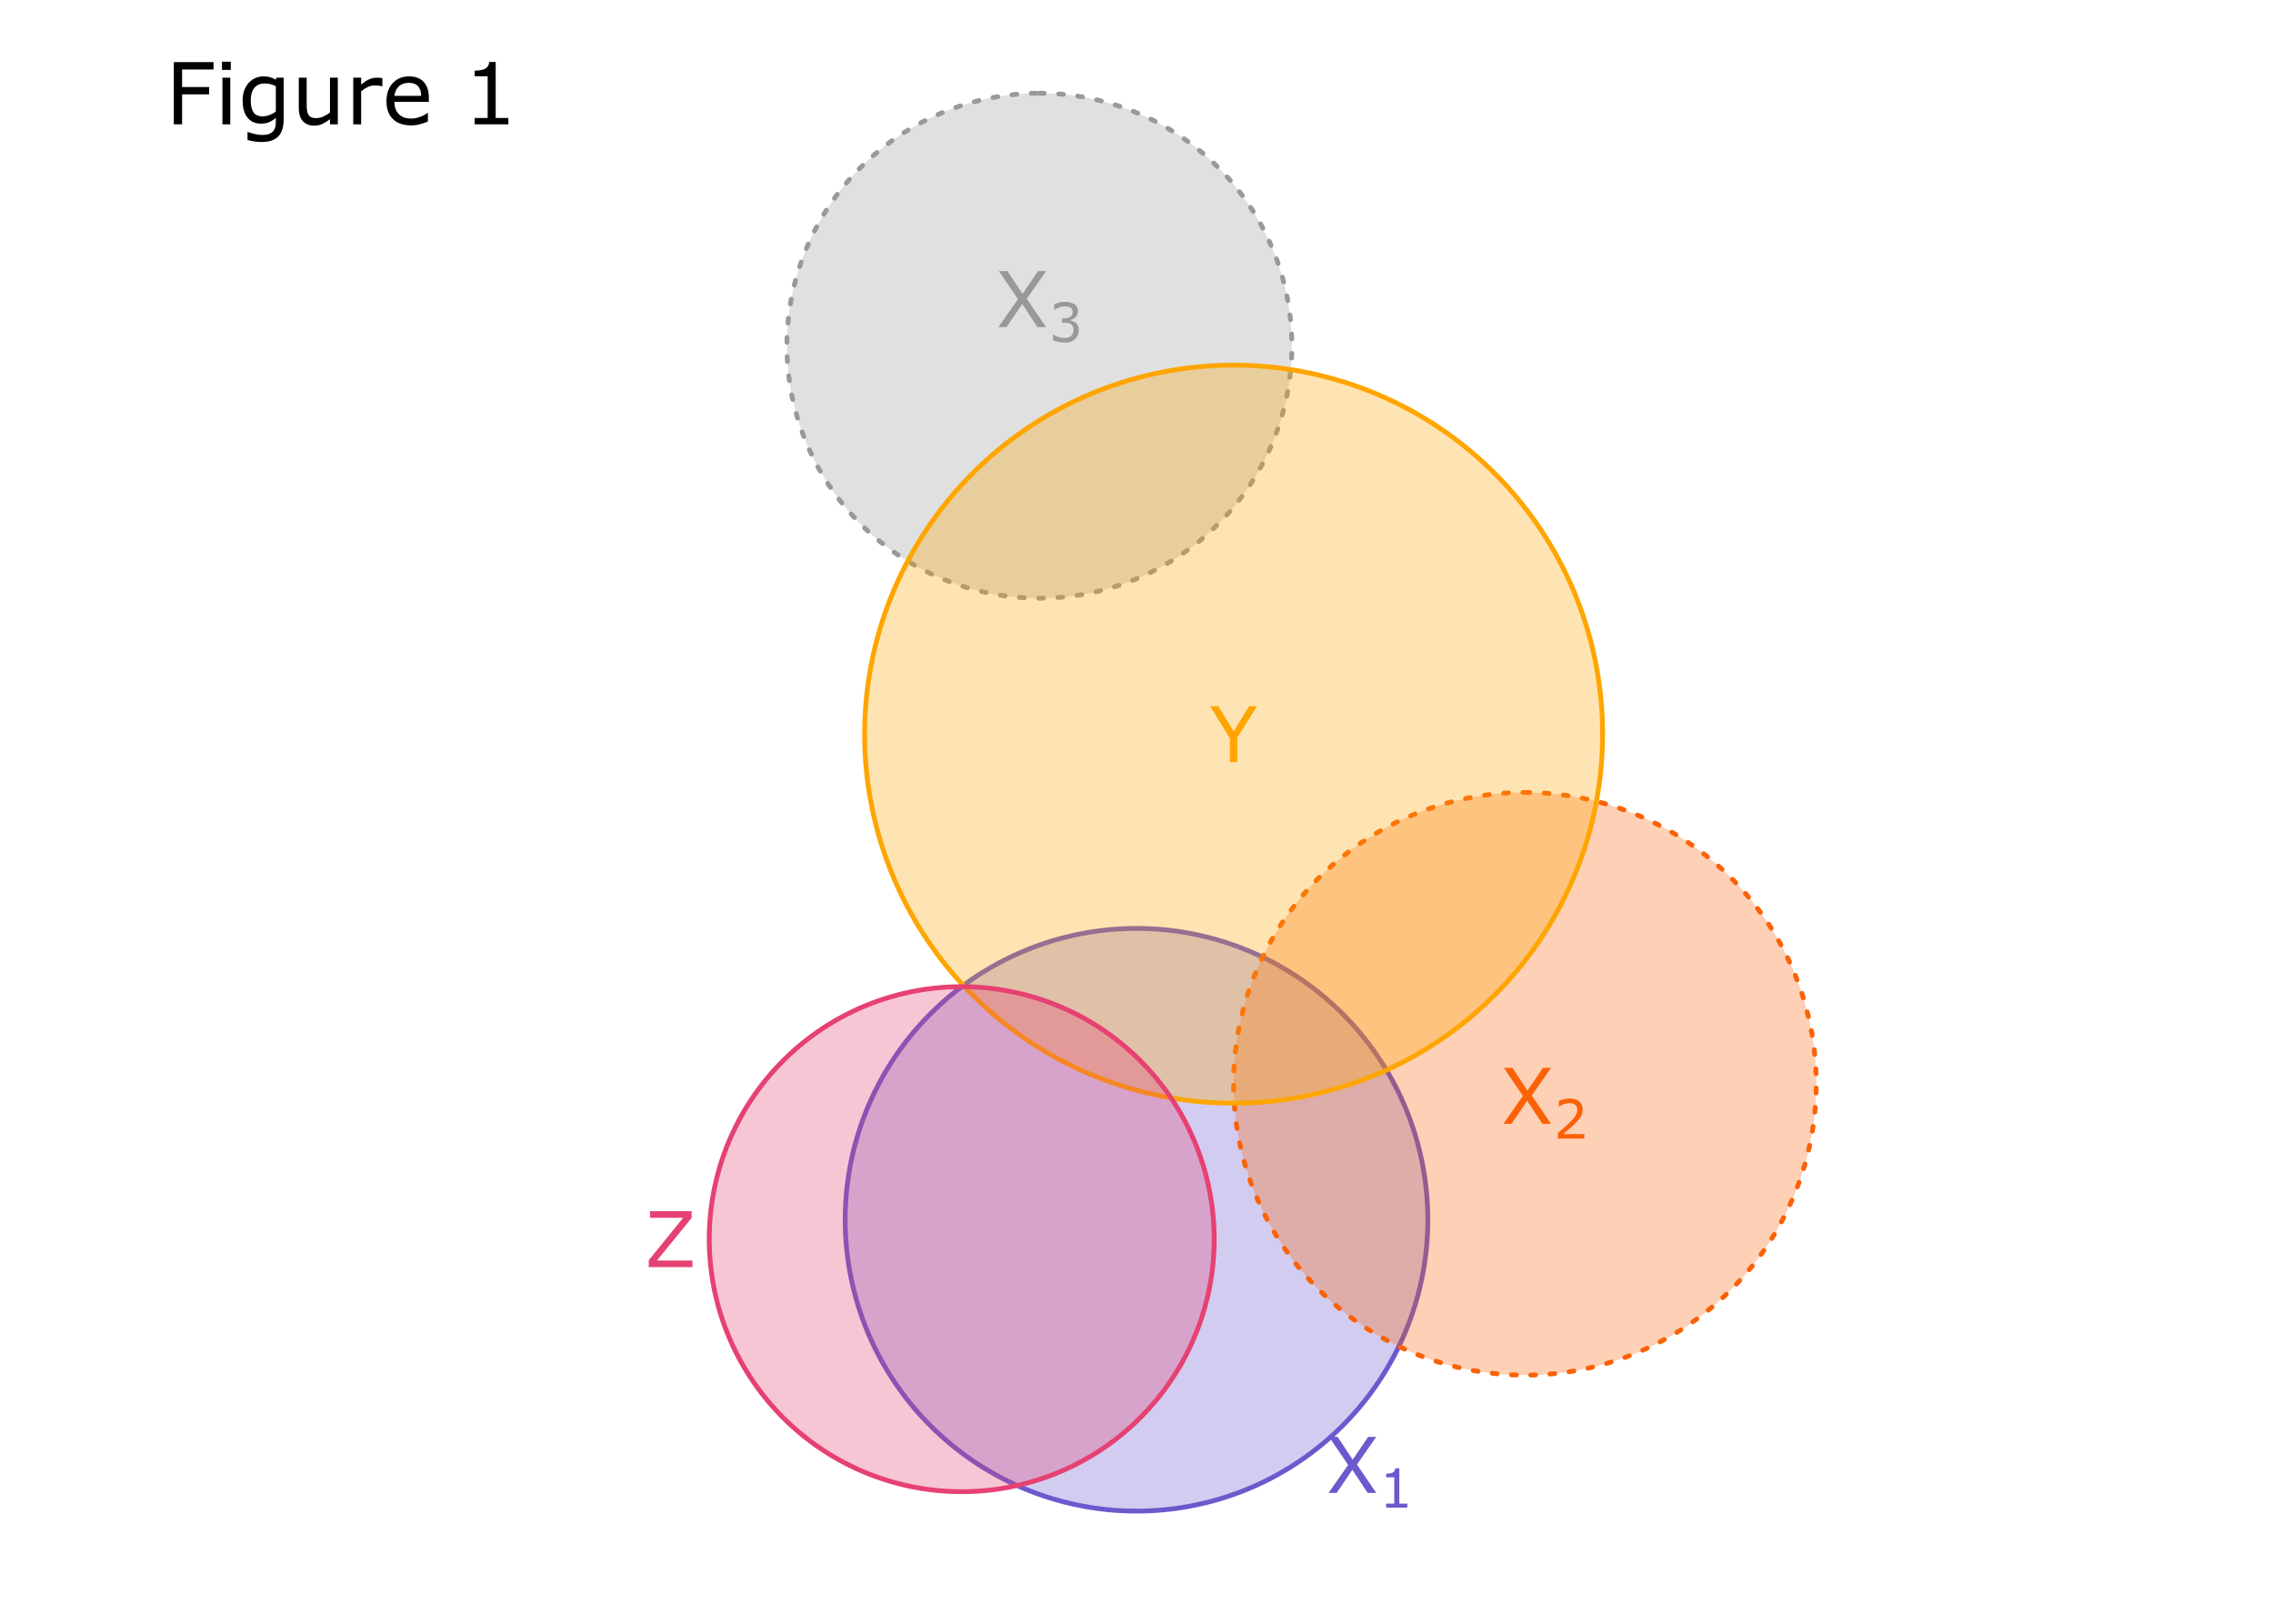 <?xml version="1.0" encoding="UTF-8"?>
<svg xmlns="http://www.w3.org/2000/svg" xmlns:xlink="http://www.w3.org/1999/xlink" width="756pt" height="540pt" viewBox="0 0 756 540" version="1.1">
<defs>
<g>
<symbol overflow="visible" id="glyph0-0">
<path style="stroke:none;" d="M 3.203 0 L 3.203 -19.203 L 22.406 -19.203 L 22.406 0 Z M 4.797 -1.594 L 20.812 -1.594 L 20.812 -17.609 L 4.797 -17.609 Z M 4.797 -1.594 "/>
</symbol>
<symbol overflow="visible" id="glyph0-1">
<path style="stroke:none;" d="M 15.688 -18.625 L 9.125 -8.172 L 9.125 0 L 6.656 0 L 6.656 -7.906 L 0.078 -18.625 L 2.812 -18.625 L 7.906 -10.297 L 13.047 -18.625 Z M 15.688 -18.625 "/>
</symbol>
<symbol overflow="visible" id="glyph0-2">
<path style="stroke:none;" d="M 16.703 -18.625 L 10.281 -9.422 L 16.688 0 L 13.828 0 L 8.75 -7.672 L 3.547 0 L 0.844 0 L 7.344 -9.297 L 1 -18.625 L 3.844 -18.625 L 8.859 -11.047 L 14 -18.625 Z M 16.703 -18.625 "/>
</symbol>
<symbol overflow="visible" id="glyph0-3">
<path style="stroke:none;" d="M 16.109 0 L 1.578 0 L 1.578 -2.297 L 13 -16.422 L 2 -16.422 L 2 -18.625 L 15.828 -18.625 L 15.828 -16.375 L 4.297 -2.203 L 16.109 -2.203 Z M 16.109 0 "/>
</symbol>
<symbol overflow="visible" id="glyph1-0">
<path style="stroke:none;" d="M 2.234 0 L 2.234 -13.438 L 15.688 -13.438 L 15.688 0 Z M 3.359 -1.125 L 14.562 -1.125 L 14.562 -12.328 L 3.359 -12.328 Z M 3.359 -1.125 "/>
</symbol>
<symbol overflow="visible" id="glyph1-1">
<path style="stroke:none;" d="M 9.484 0 L 2.438 0 L 2.438 -1.328 L 5.141 -1.328 L 5.141 -10.062 L 2.438 -10.062 L 2.438 -11.25 C 2.801 -11.25 3.191 -11.281 3.609 -11.344 C 4.035 -11.406 4.352 -11.492 4.562 -11.609 C 4.832 -11.754 5.047 -11.938 5.203 -12.156 C 5.359 -12.383 5.445 -12.691 5.469 -13.078 L 6.828 -13.078 L 6.828 -1.328 L 9.484 -1.328 Z M 9.484 0 "/>
</symbol>
<symbol overflow="visible" id="glyph1-2">
<path style="stroke:none;" d="M 10.234 0 L 1.406 0 L 1.406 -1.828 C 2.02 -2.348 2.633 -2.867 3.25 -3.391 C 3.863 -3.922 4.438 -4.445 4.969 -4.969 C 6.094 -6.051 6.859 -6.91 7.266 -7.547 C 7.68 -8.191 7.891 -8.883 7.891 -9.625 C 7.891 -10.301 7.664 -10.828 7.219 -11.203 C 6.77 -11.586 6.148 -11.781 5.359 -11.781 C 4.828 -11.781 4.25 -11.688 3.625 -11.5 C 3.008 -11.32 2.406 -11.039 1.812 -10.656 L 1.734 -10.656 L 1.734 -12.484 C 2.148 -12.691 2.703 -12.879 3.391 -13.047 C 4.078 -13.211 4.75 -13.297 5.406 -13.297 C 6.738 -13.297 7.781 -12.973 8.531 -12.328 C 9.289 -11.691 9.672 -10.82 9.672 -9.719 C 9.672 -9.219 9.609 -8.754 9.484 -8.328 C 9.359 -7.898 9.176 -7.492 8.938 -7.109 C 8.707 -6.742 8.438 -6.383 8.125 -6.031 C 7.82 -5.688 7.453 -5.301 7.016 -4.875 C 6.391 -4.258 5.742 -3.664 5.078 -3.094 C 4.422 -2.52 3.801 -1.988 3.219 -1.5 L 10.234 -1.5 Z M 10.234 0 "/>
</symbol>
<symbol overflow="visible" id="glyph1-3">
<path style="stroke:none;" d="M 9.078 -6.281 C 9.359 -6.02 9.586 -5.703 9.766 -5.328 C 9.953 -4.953 10.047 -4.461 10.047 -3.859 C 10.047 -3.266 9.938 -2.719 9.719 -2.219 C 9.508 -1.727 9.207 -1.297 8.812 -0.922 C 8.375 -0.516 7.859 -0.211 7.266 -0.016 C 6.672 0.172 6.023 0.266 5.328 0.266 C 4.598 0.266 3.883 0.176 3.188 0 C 2.488 -0.164 1.914 -0.348 1.469 -0.547 L 1.469 -2.375 L 1.594 -2.375 C 2.094 -2.051 2.676 -1.781 3.344 -1.562 C 4.008 -1.352 4.656 -1.25 5.281 -1.25 C 5.656 -1.25 6.047 -1.305 6.453 -1.422 C 6.867 -1.547 7.207 -1.727 7.469 -1.969 C 7.727 -2.227 7.926 -2.508 8.062 -2.812 C 8.195 -3.125 8.266 -3.516 8.266 -3.984 C 8.266 -4.453 8.188 -4.836 8.031 -5.141 C 7.883 -5.453 7.68 -5.695 7.422 -5.875 C 7.16 -6.051 6.844 -6.172 6.469 -6.234 C 6.094 -6.305 5.691 -6.344 5.266 -6.344 L 4.469 -6.344 L 4.469 -7.797 L 5.078 -7.797 C 5.973 -7.797 6.68 -7.977 7.203 -8.344 C 7.734 -8.719 8 -9.258 8 -9.969 C 8 -10.289 7.93 -10.566 7.797 -10.797 C 7.66 -11.035 7.473 -11.234 7.234 -11.391 C 6.984 -11.535 6.711 -11.633 6.422 -11.688 C 6.141 -11.75 5.816 -11.781 5.453 -11.781 C 4.898 -11.781 4.312 -11.68 3.688 -11.484 C 3.062 -11.285 2.473 -11.008 1.922 -10.656 L 1.844 -10.656 L 1.844 -12.484 C 2.25 -12.68 2.797 -12.863 3.484 -13.031 C 4.18 -13.207 4.852 -13.297 5.5 -13.297 C 6.133 -13.297 6.691 -13.238 7.172 -13.125 C 7.66 -13.008 8.102 -12.82 8.5 -12.562 C 8.914 -12.281 9.234 -11.941 9.453 -11.547 C 9.672 -11.148 9.781 -10.688 9.781 -10.156 C 9.781 -9.438 9.523 -8.805 9.016 -8.266 C 8.504 -7.723 7.898 -7.383 7.203 -7.25 L 7.203 -7.125 C 7.484 -7.07 7.801 -6.973 8.156 -6.828 C 8.52 -6.68 8.828 -6.5 9.078 -6.281 Z M 9.078 -6.281 "/>
</symbol>
<symbol overflow="visible" id="glyph2-0">
<path style="stroke:none;" d="M 3.562 0 L 3.562 -21.344 L 24.891 -21.344 L 24.891 0 Z M 5.328 -1.781 L 23.125 -1.781 L 23.125 -19.562 L 5.328 -19.562 Z M 5.328 -1.781 "/>
</symbol>
<symbol overflow="visible" id="glyph2-1">
<path style="stroke:none;" d="M 15.984 -18.234 L 5.531 -18.234 L 5.531 -12.406 L 14.516 -12.406 L 14.516 -9.969 L 5.531 -9.969 L 5.531 0 L 2.781 0 L 2.781 -20.688 L 15.984 -20.688 Z M 15.984 -18.234 "/>
</symbol>
<symbol overflow="visible" id="glyph2-2">
<path style="stroke:none;" d="M 5.375 -18.109 L 2.438 -18.109 L 2.438 -20.828 L 5.375 -20.828 Z M 5.203 0 L 2.594 0 L 2.594 -15.516 L 5.203 -15.516 Z M 5.203 0 "/>
</symbol>
<symbol overflow="visible" id="glyph2-3">
<path style="stroke:none;" d="M 15.156 -1.766 C 15.156 0.867 14.555 2.801 13.359 4.031 C 12.172 5.258 10.332 5.875 7.844 5.875 C 7.02 5.875 6.219 5.816 5.438 5.703 C 4.656 5.586 3.883 5.422 3.125 5.203 L 3.125 2.547 L 3.266 2.547 C 3.691 2.711 4.367 2.914 5.297 3.156 C 6.223 3.406 7.148 3.531 8.078 3.531 C 8.961 3.531 9.695 3.422 10.281 3.203 C 10.863 2.992 11.316 2.695 11.641 2.312 C 11.961 1.957 12.191 1.523 12.328 1.016 C 12.473 0.504 12.547 -0.062 12.547 -0.688 L 12.547 -2.109 C 11.754 -1.484 11 -1.016 10.281 -0.703 C 9.57 -0.391 8.66 -0.234 7.547 -0.234 C 5.691 -0.234 4.219 -0.898 3.125 -2.234 C 2.039 -3.578 1.5 -5.469 1.5 -7.906 C 1.5 -9.238 1.688 -10.391 2.062 -11.359 C 2.438 -12.328 2.945 -13.16 3.594 -13.859 C 4.195 -14.523 4.926 -15.039 5.781 -15.406 C 6.645 -15.77 7.504 -15.953 8.359 -15.953 C 9.266 -15.953 10.02 -15.859 10.625 -15.672 C 11.227 -15.492 11.867 -15.223 12.547 -14.859 L 12.719 -15.516 L 15.156 -15.516 Z M 12.547 -4.266 L 12.547 -12.719 C 11.848 -13.039 11.203 -13.266 10.609 -13.391 C 10.016 -13.523 9.422 -13.594 8.828 -13.594 C 7.391 -13.594 6.258 -13.113 5.438 -12.156 C 4.613 -11.195 4.203 -9.797 4.203 -7.953 C 4.203 -6.211 4.504 -4.895 5.109 -4 C 5.723 -3.102 6.738 -2.656 8.156 -2.656 C 8.914 -2.656 9.676 -2.801 10.438 -3.094 C 11.207 -3.383 11.91 -3.773 12.547 -4.266 Z M 12.547 -4.266 "/>
</symbol>
<symbol overflow="visible" id="glyph2-4">
<path style="stroke:none;" d="M 15.438 0 L 12.828 0 L 12.828 -1.719 C 11.941 -1.031 11.098 -0.5 10.297 -0.125 C 9.492 0.25 8.602 0.438 7.625 0.438 C 6 0.438 4.727 -0.062 3.812 -1.062 C 2.906 -2.062 2.453 -3.523 2.453 -5.453 L 2.453 -15.516 L 5.078 -15.516 L 5.078 -6.688 C 5.078 -5.895 5.113 -5.219 5.188 -4.656 C 5.258 -4.102 5.414 -3.625 5.656 -3.219 C 5.906 -2.812 6.227 -2.516 6.625 -2.328 C 7.02 -2.148 7.598 -2.062 8.359 -2.062 C 9.035 -2.062 9.773 -2.234 10.578 -2.578 C 11.379 -2.93 12.129 -3.383 12.828 -3.938 L 12.828 -15.516 L 15.438 -15.516 Z M 15.438 0 "/>
</symbol>
<symbol overflow="visible" id="glyph2-5">
<path style="stroke:none;" d="M 12.25 -12.672 L 12.109 -12.672 C 11.723 -12.766 11.348 -12.832 10.984 -12.875 C 10.617 -12.914 10.188 -12.938 9.688 -12.938 C 8.875 -12.938 8.094 -12.754 7.344 -12.391 C 6.594 -12.035 5.875 -11.578 5.188 -11.016 L 5.188 0 L 2.562 0 L 2.562 -15.516 L 5.188 -15.516 L 5.188 -13.219 C 6.219 -14.062 7.129 -14.656 7.922 -15 C 8.711 -15.344 9.52 -15.516 10.344 -15.516 C 10.801 -15.516 11.129 -15.504 11.328 -15.484 C 11.535 -15.461 11.844 -15.422 12.25 -15.359 Z M 12.25 -12.672 "/>
</symbol>
<symbol overflow="visible" id="glyph2-6">
<path style="stroke:none;" d="M 15.562 -7.484 L 4.125 -7.484 C 4.125 -6.535 4.266 -5.707 4.547 -5 C 4.836 -4.289 5.234 -3.707 5.734 -3.25 C 6.211 -2.801 6.785 -2.469 7.453 -2.25 C 8.117 -2.031 8.848 -1.922 9.641 -1.922 C 10.691 -1.922 11.754 -2.129 12.828 -2.547 C 13.898 -2.973 14.66 -3.391 15.109 -3.797 L 15.25 -3.797 L 15.25 -0.938 C 14.375 -0.57 13.477 -0.266 12.562 -0.016 C 11.645 0.234 10.68 0.359 9.672 0.359 C 7.098 0.359 5.086 -0.336 3.641 -1.734 C 2.191 -3.129 1.469 -5.109 1.469 -7.672 C 1.469 -10.203 2.16 -12.211 3.547 -13.703 C 4.93 -15.203 6.754 -15.953 9.016 -15.953 C 11.109 -15.953 12.723 -15.336 13.859 -14.109 C 14.992 -12.891 15.562 -11.156 15.562 -8.906 Z M 13.016 -9.484 C 13.004 -10.859 12.66 -11.922 11.984 -12.672 C 11.305 -13.422 10.27 -13.797 8.875 -13.797 C 7.477 -13.797 6.363 -13.383 5.531 -12.562 C 4.707 -11.738 4.238 -10.711 4.125 -9.484 Z M 13.016 -9.484 "/>
</symbol>
<symbol overflow="visible" id="glyph2-7">
<path style="stroke:none;" d=""/>
</symbol>
<symbol overflow="visible" id="glyph2-8">
<path style="stroke:none;" d="M 15.062 0 L 3.859 0 L 3.859 -2.109 L 8.172 -2.109 L 8.172 -15.984 L 3.859 -15.984 L 3.859 -17.859 C 4.441 -17.859 5.066 -17.906 5.734 -18 C 6.398 -18.102 6.906 -18.25 7.25 -18.438 C 7.676 -18.664 8.008 -18.957 8.25 -19.312 C 8.5 -19.676 8.645 -20.156 8.688 -20.75 L 10.844 -20.75 L 10.844 -2.109 L 15.062 -2.109 Z M 15.062 0 "/>
</symbol>
</g>
</defs>
<g id="surface64">
<rect x="0" y="0" width="756" height="540" style="fill:rgb(100%,100%,100%);fill-opacity:1;stroke:none;"/>
<path style="fill-rule:nonzero;fill:rgb(41.569%,35.294%,80.392%);fill-opacity:0.298;stroke-width:1.6;stroke-linecap:round;stroke-linejoin:round;stroke:rgb(41.569%,35.294%,80.392%);stroke-opacity:1;stroke-miterlimit:10;" d="M 378 308.758 L 379.691 308.77 L 381.383 308.816 L 383.07 308.891 L 384.758 308.992 L 386.445 309.125 L 388.129 309.285 L 389.809 309.477 L 391.484 309.699 L 393.156 309.949 L 394.824 310.227 L 396.488 310.535 L 398.145 310.875 L 399.797 311.238 L 401.441 311.633 L 403.078 312.059 L 404.707 312.508 L 406.328 312.988 L 407.941 313.5 L 409.543 314.035 L 411.137 314.598 L 412.723 315.191 L 414.297 315.812 L 415.859 316.457 L 417.41 317.133 L 418.949 317.832 L 420.473 318.562 L 421.988 319.316 L 423.488 320.098 L 424.973 320.902 L 426.445 321.738 L 427.902 322.594 L 429.344 323.48 L 430.77 324.387 L 432.18 325.32 L 433.574 326.277 L 434.949 327.262 L 436.309 328.266 L 437.652 329.297 L 438.977 330.348 L 440.281 331.426 L 441.566 332.523 L 442.832 333.645 L 444.078 334.785 L 445.305 335.949 L 446.512 337.133 L 447.695 338.34 L 448.859 339.566 L 450.004 340.812 L 451.125 342.082 L 452.223 343.367 L 453.297 344.672 L 454.352 345.996 L 455.379 347.336 L 456.387 348.695 L 457.367 350.07 L 458.324 351.465 L 459.258 352.875 L 460.168 354.301 L 461.051 355.742 L 461.91 357.199 L 462.742 358.672 L 463.547 360.16 L 464.328 361.66 L 465.086 363.172 L 465.812 364.699 L 466.512 366.238 L 467.188 367.789 L 467.836 369.352 L 468.453 370.922 L 469.047 372.508 L 469.609 374.102 L 470.148 375.707 L 470.656 377.316 L 471.137 378.938 L 471.59 380.57 L 472.012 382.207 L 472.406 383.852 L 472.773 385.5 L 473.109 387.16 L 473.418 388.82 L 473.695 390.488 L 473.945 392.16 L 474.168 393.84 L 474.359 395.52 L 474.52 397.203 L 474.652 398.887 L 474.758 400.574 L 474.832 402.266 L 474.875 403.953 L 474.891 405.645 L 474.875 407.336 L 474.832 409.027 L 474.758 410.715 L 474.652 412.406 L 474.52 414.09 L 474.359 415.773 L 474.168 417.453 L 473.945 419.129 L 473.695 420.805 L 473.418 422.469 L 473.109 424.133 L 472.773 425.789 L 472.406 427.441 L 472.012 429.086 L 471.59 430.723 L 471.137 432.352 L 470.656 433.973 L 470.148 435.586 L 469.609 437.191 L 469.047 438.785 L 468.453 440.367 L 467.836 441.941 L 467.188 443.504 L 466.512 445.055 L 465.812 446.594 L 465.086 448.121 L 464.328 449.633 L 463.547 451.133 L 462.742 452.617 L 461.91 454.09 L 461.051 455.547 L 460.168 456.988 L 459.258 458.414 L 458.324 459.824 L 457.367 461.219 L 456.387 462.598 L 455.379 463.957 L 454.352 465.297 L 453.297 466.621 L 452.223 467.926 L 451.125 469.211 L 450.004 470.477 L 448.859 471.727 L 447.695 472.953 L 446.512 474.156 L 445.305 475.344 L 444.078 476.508 L 442.832 477.648 L 441.566 478.77 L 440.281 479.867 L 438.977 480.945 L 437.652 481.996 L 436.309 483.027 L 434.949 484.031 L 433.574 485.012 L 432.18 485.973 L 430.77 486.906 L 429.344 487.812 L 427.902 488.695 L 426.445 489.555 L 424.973 490.387 L 423.488 491.195 L 421.988 491.977 L 420.473 492.73 L 418.949 493.457 L 417.41 494.16 L 415.859 494.832 L 414.297 495.48 L 412.723 496.102 L 411.137 496.691 L 409.543 497.258 L 407.941 497.793 L 406.328 498.301 L 404.707 498.781 L 403.078 499.234 L 401.441 499.656 L 399.797 500.051 L 398.145 500.418 L 396.488 500.754 L 394.824 501.062 L 393.156 501.344 L 391.484 501.594 L 389.809 501.812 L 388.129 502.004 L 386.445 502.168 L 384.758 502.301 L 383.07 502.402 L 381.383 502.477 L 379.691 502.52 L 378 502.535 L 376.309 502.52 L 374.617 502.477 L 372.93 502.402 L 371.242 502.301 L 369.555 502.168 L 367.871 502.004 L 366.191 501.812 L 364.516 501.594 L 362.844 501.344 L 361.176 501.062 L 359.512 500.754 L 357.855 500.418 L 356.203 500.051 L 354.559 499.656 L 352.922 499.234 L 351.293 498.781 L 349.672 498.301 L 348.059 497.793 L 346.457 497.258 L 344.863 496.691 L 343.277 496.102 L 341.703 495.48 L 340.141 494.832 L 338.59 494.16 L 337.051 493.457 L 335.527 492.73 L 334.012 491.977 L 332.512 491.195 L 331.027 490.387 L 329.555 489.555 L 328.098 488.695 L 326.656 487.812 L 325.23 486.906 L 323.82 485.973 L 322.426 485.012 L 321.051 484.031 L 319.691 483.027 L 318.348 481.996 L 317.023 480.945 L 315.719 479.867 L 314.434 478.77 L 313.168 477.648 L 311.922 476.508 L 310.695 475.344 L 309.488 474.156 L 308.305 472.953 L 307.141 471.727 L 305.996 470.477 L 304.875 469.211 L 303.777 467.926 L 302.703 466.621 L 301.648 465.297 L 300.621 463.957 L 299.613 462.598 L 298.633 461.219 L 297.676 459.824 L 296.742 458.414 L 295.832 456.988 L 294.949 455.547 L 294.09 454.09 L 293.258 452.617 L 292.453 451.133 L 291.672 449.633 L 290.914 448.121 L 290.188 446.594 L 289.488 445.055 L 288.812 443.504 L 288.164 441.941 L 287.547 440.367 L 286.953 438.785 L 286.391 437.191 L 285.852 435.586 L 285.344 433.973 L 284.863 432.352 L 284.41 430.723 L 283.988 429.086 L 283.594 427.441 L 283.227 425.789 L 282.891 424.133 L 282.582 422.469 L 282.305 420.805 L 282.055 419.129 L 281.832 417.453 L 281.641 415.773 L 281.48 414.09 L 281.348 412.406 L 281.242 410.715 L 281.168 409.027 L 281.125 407.336 L 281.109 405.645 L 281.125 403.953 L 281.168 402.266 L 281.242 400.574 L 281.348 398.887 L 281.48 397.203 L 281.641 395.52 L 281.832 393.84 L 282.055 392.16 L 282.305 390.488 L 282.582 388.82 L 282.891 387.16 L 283.227 385.5 L 283.594 383.852 L 283.988 382.207 L 284.41 380.57 L 284.863 378.938 L 285.344 377.316 L 285.852 375.707 L 286.391 374.102 L 286.953 372.508 L 287.547 370.922 L 288.164 369.352 L 288.812 367.789 L 289.488 366.238 L 290.188 364.699 L 290.914 363.172 L 291.672 361.66 L 292.453 360.16 L 293.258 358.672 L 294.09 357.199 L 294.949 355.742 L 295.832 354.301 L 296.742 352.875 L 297.676 351.465 L 298.633 350.07 L 299.613 348.695 L 300.621 347.336 L 301.648 345.996 L 302.703 344.672 L 303.777 343.367 L 304.875 342.082 L 305.996 340.812 L 307.141 339.566 L 308.305 338.34 L 309.488 337.133 L 310.695 335.949 L 311.922 334.785 L 313.168 333.645 L 314.434 332.523 L 315.719 331.426 L 317.023 330.348 L 318.348 329.297 L 319.691 328.266 L 321.051 327.262 L 322.426 326.277 L 323.82 325.32 L 325.23 324.387 L 326.656 323.48 L 328.098 322.594 L 329.555 321.738 L 331.027 320.902 L 332.512 320.098 L 334.012 319.316 L 335.527 318.562 L 337.051 317.832 L 338.59 317.133 L 340.141 316.457 L 341.703 315.812 L 343.277 315.191 L 344.863 314.598 L 346.457 314.035 L 348.059 313.5 L 349.672 312.988 L 351.293 312.508 L 352.922 312.059 L 354.559 311.633 L 356.203 311.238 L 357.855 310.875 L 359.512 310.535 L 361.176 310.227 L 362.844 309.949 L 364.516 309.699 L 366.191 309.477 L 367.871 309.285 L 369.555 309.125 L 371.242 308.992 L 372.93 308.891 L 374.617 308.816 L 376.309 308.77 Z M 378 308.758 "/>
<path style="fill-rule:nonzero;fill:rgb(98.431%,38.039%,2.745%);fill-opacity:0.298;stroke-width:1.6;stroke-linecap:round;stroke-linejoin:round;stroke:rgb(98.431%,38.039%,2.745%);stroke-opacity:1;stroke-dasharray:1.6,4.801;stroke-miterlimit:10;" d="M 507.188 263.539 L 508.879 263.555 L 510.566 263.602 L 512.258 263.672 L 513.945 263.777 L 515.633 263.91 L 517.312 264.07 L 518.996 264.262 L 520.672 264.484 L 522.344 264.734 L 524.012 265.012 L 525.676 265.32 L 527.332 265.656 L 528.98 266.023 L 530.625 266.418 L 532.262 266.844 L 533.895 267.293 L 535.516 267.773 L 537.129 268.281 L 538.73 268.82 L 540.324 269.383 L 541.91 269.977 L 543.48 270.598 L 545.043 271.242 L 546.594 271.918 L 548.133 272.617 L 549.66 273.348 L 551.172 274.102 L 552.672 274.883 L 554.16 275.688 L 555.633 276.52 L 557.09 277.379 L 558.531 278.262 L 559.957 279.172 L 561.367 280.105 L 562.762 281.062 L 564.137 282.047 L 565.496 283.051 L 566.84 284.082 L 568.16 285.133 L 569.465 286.207 L 570.754 287.309 L 572.02 288.426 L 573.266 289.57 L 574.492 290.734 L 575.699 291.918 L 576.883 293.125 L 578.047 294.352 L 579.191 295.598 L 580.309 296.863 L 581.41 298.152 L 582.484 299.457 L 583.535 300.777 L 584.566 302.121 L 585.57 303.48 L 586.555 304.855 L 587.512 306.25 L 588.445 307.66 L 589.355 309.086 L 590.238 310.527 L 591.098 311.984 L 591.93 313.457 L 592.734 314.945 L 593.516 316.445 L 594.27 317.957 L 595 319.484 L 595.699 321.023 L 596.375 322.574 L 597.02 324.137 L 597.641 325.707 L 598.234 327.293 L 598.797 328.887 L 599.336 330.488 L 599.844 332.102 L 600.324 333.723 L 600.773 335.355 L 601.199 336.992 L 601.594 338.637 L 601.961 340.285 L 602.297 341.941 L 602.605 343.605 L 602.883 345.273 L 603.133 346.945 L 603.355 348.621 L 603.547 350.305 L 603.707 351.984 L 603.84 353.672 L 603.945 355.359 L 604.016 357.051 L 604.062 358.738 L 604.078 360.43 L 604.062 362.121 L 604.016 363.812 L 603.945 365.5 L 603.84 367.188 L 603.707 368.875 L 603.547 370.559 L 603.355 372.238 L 603.133 373.914 L 602.883 375.586 L 602.605 377.254 L 602.297 378.918 L 601.961 380.574 L 601.594 382.227 L 601.199 383.871 L 600.773 385.508 L 600.324 387.137 L 599.844 388.758 L 599.336 390.371 L 598.797 391.977 L 598.234 393.57 L 597.641 395.152 L 597.02 396.727 L 596.375 398.289 L 595.699 399.84 L 595 401.379 L 594.27 402.906 L 593.516 404.418 L 592.734 405.918 L 591.93 407.402 L 591.098 408.875 L 590.238 410.332 L 589.355 411.773 L 588.445 413.199 L 587.512 414.609 L 586.555 416.004 L 585.57 417.383 L 584.566 418.742 L 583.535 420.082 L 582.484 421.406 L 581.41 422.711 L 580.309 423.996 L 579.191 425.262 L 578.047 426.508 L 576.883 427.734 L 575.699 428.941 L 574.492 430.129 L 573.266 431.293 L 572.02 432.434 L 570.754 433.555 L 569.465 434.652 L 568.16 435.727 L 566.84 436.781 L 565.496 437.809 L 564.137 438.816 L 562.762 439.797 L 561.367 440.758 L 559.957 441.688 L 558.531 442.598 L 557.09 443.48 L 555.633 444.34 L 554.16 445.172 L 552.672 445.98 L 551.172 446.762 L 549.66 447.516 L 548.133 448.242 L 546.594 448.945 L 545.043 449.617 L 543.48 450.266 L 541.91 450.887 L 540.324 451.477 L 538.73 452.043 L 537.129 452.578 L 535.516 453.086 L 533.895 453.566 L 532.262 454.02 L 530.625 454.441 L 528.98 454.836 L 527.332 455.203 L 525.676 455.539 L 524.012 455.848 L 522.344 456.129 L 520.672 456.379 L 518.996 456.598 L 517.312 456.789 L 515.633 456.953 L 513.945 457.086 L 512.258 457.188 L 510.566 457.262 L 508.879 457.305 L 507.188 457.32 L 505.496 457.305 L 503.805 457.262 L 502.117 457.188 L 500.43 457.086 L 498.742 456.953 L 497.059 456.789 L 495.379 456.598 L 493.703 456.379 L 492.031 456.129 L 490.363 455.848 L 488.699 455.539 L 487.043 455.203 L 485.391 454.836 L 483.746 454.441 L 482.109 454.02 L 480.48 453.566 L 478.859 453.086 L 477.246 452.578 L 475.641 452.043 L 474.047 451.477 L 472.465 450.887 L 470.891 450.266 L 469.328 449.617 L 467.777 448.945 L 466.238 448.242 L 464.711 447.516 L 463.199 446.762 L 461.699 445.98 L 460.215 445.172 L 458.742 444.34 L 457.285 443.48 L 455.844 442.598 L 454.418 441.688 L 453.008 440.758 L 451.613 439.797 L 450.234 438.816 L 448.875 437.809 L 447.535 436.781 L 446.211 435.727 L 444.906 434.652 L 443.621 433.555 L 442.355 432.434 L 441.109 431.293 L 439.883 430.129 L 438.676 428.941 L 437.488 427.734 L 436.324 426.508 L 435.184 425.262 L 434.062 423.996 L 432.965 422.711 L 431.891 421.406 L 430.836 420.082 L 429.809 418.742 L 428.801 417.383 L 427.82 416.004 L 426.859 414.609 L 425.93 413.199 L 425.02 411.773 L 424.137 410.332 L 423.277 408.875 L 422.445 407.402 L 421.637 405.918 L 420.855 404.418 L 420.102 402.906 L 419.375 401.379 L 418.672 399.84 L 418 398.289 L 417.352 396.727 L 416.73 395.152 L 416.141 393.57 L 415.574 391.977 L 415.039 390.371 L 414.531 388.758 L 414.051 387.137 L 413.598 385.508 L 413.176 383.871 L 412.781 382.227 L 412.414 380.574 L 412.078 378.918 L 411.77 377.254 L 411.488 375.586 L 411.238 373.914 L 411.02 372.238 L 410.828 370.559 L 410.664 368.875 L 410.531 367.188 L 410.43 365.5 L 410.355 363.812 L 410.312 362.121 L 410.297 360.43 L 410.312 358.738 L 410.355 357.051 L 410.43 355.359 L 410.531 353.672 L 410.664 351.984 L 410.828 350.305 L 411.02 348.621 L 411.238 346.945 L 411.488 345.273 L 411.77 343.605 L 412.078 341.941 L 412.414 340.285 L 412.781 338.637 L 413.176 336.992 L 413.598 335.355 L 414.051 333.723 L 414.531 332.102 L 415.039 330.488 L 415.574 328.887 L 416.141 327.293 L 416.73 325.707 L 417.352 324.137 L 418 322.574 L 418.672 321.023 L 419.375 319.484 L 420.102 317.957 L 420.855 316.445 L 421.637 314.945 L 422.445 313.457 L 423.277 311.984 L 424.137 310.527 L 425.02 309.086 L 425.93 307.66 L 426.859 306.25 L 427.82 304.855 L 428.801 303.48 L 429.809 302.121 L 430.836 300.777 L 431.891 299.457 L 432.965 298.152 L 434.062 296.863 L 435.184 295.598 L 436.324 294.352 L 437.488 293.125 L 438.676 291.918 L 439.883 290.734 L 441.109 289.57 L 442.355 288.426 L 443.621 287.309 L 444.906 286.207 L 446.211 285.133 L 447.535 284.082 L 448.875 283.051 L 450.234 282.047 L 451.613 281.062 L 453.008 280.105 L 454.418 279.172 L 455.844 278.262 L 457.285 277.379 L 458.742 276.52 L 460.215 275.688 L 461.699 274.883 L 463.199 274.102 L 464.711 273.348 L 466.238 272.617 L 467.777 271.918 L 469.328 271.242 L 470.891 270.598 L 472.465 269.977 L 474.047 269.383 L 475.641 268.82 L 477.246 268.281 L 478.859 267.773 L 480.48 267.293 L 482.109 266.844 L 483.746 266.418 L 485.391 266.023 L 487.043 265.656 L 488.699 265.32 L 490.363 265.012 L 492.031 264.734 L 493.703 264.484 L 495.379 264.262 L 497.059 264.07 L 498.742 263.91 L 500.43 263.777 L 502.117 263.672 L 503.805 263.602 L 505.496 263.555 Z M 507.188 263.539 "/>
<path style="fill-rule:nonzero;fill:rgb(60%,60%,60%);fill-opacity:0.298;stroke-width:1.6;stroke-linecap:round;stroke-linejoin:round;stroke:rgb(60%,60%,60%);stroke-opacity:1;stroke-dasharray:1.6,4.801;stroke-miterlimit:10;" d="M 345.703 31.004 L 347.168 31.016 L 348.633 31.055 L 350.098 31.121 L 351.562 31.211 L 353.023 31.324 L 354.48 31.465 L 355.938 31.629 L 357.391 31.82 L 358.84 32.039 L 360.285 32.281 L 361.727 32.547 L 363.16 32.84 L 364.594 33.156 L 366.02 33.5 L 367.438 33.867 L 368.848 34.258 L 370.254 34.676 L 371.652 35.113 L 373.043 35.578 L 374.422 36.07 L 375.797 36.582 L 377.16 37.121 L 378.512 37.68 L 379.859 38.266 L 381.191 38.871 L 382.516 39.504 L 383.824 40.156 L 385.125 40.832 L 386.414 41.531 L 387.688 42.254 L 388.953 43 L 390.203 43.766 L 391.438 44.551 L 392.66 45.359 L 393.867 46.191 L 395.059 47.043 L 396.238 47.914 L 397.402 48.805 L 398.547 49.719 L 399.68 50.648 L 400.793 51.602 L 401.891 52.574 L 402.973 53.562 L 404.035 54.57 L 405.078 55.598 L 406.105 56.645 L 407.117 57.707 L 408.105 58.789 L 409.078 59.887 L 410.027 61 L 410.961 62.133 L 411.875 63.277 L 412.766 64.441 L 413.637 65.617 L 414.488 66.812 L 415.32 68.02 L 416.129 69.242 L 416.914 70.477 L 417.68 71.727 L 418.426 72.992 L 419.145 74.266 L 419.844 75.555 L 420.523 76.855 L 421.176 78.164 L 421.809 79.488 L 422.414 80.82 L 423 82.164 L 423.559 83.52 L 424.098 84.883 L 424.609 86.258 L 425.102 87.637 L 425.566 89.027 L 426.004 90.426 L 426.422 91.832 L 426.812 93.242 L 427.18 94.66 L 427.523 96.086 L 427.84 97.516 L 428.133 98.953 L 428.398 100.395 L 428.641 101.84 L 428.859 103.289 L 429.047 104.742 L 429.215 106.199 L 429.355 107.656 L 429.469 109.117 L 429.559 110.582 L 429.625 112.047 L 429.66 113.512 L 429.676 114.977 L 429.66 116.441 L 429.625 117.906 L 429.559 119.371 L 429.469 120.832 L 429.355 122.293 L 429.215 123.754 L 429.047 125.211 L 428.859 126.664 L 428.641 128.113 L 428.398 129.559 L 428.133 131 L 427.84 132.434 L 427.523 133.867 L 427.18 135.289 L 426.812 136.711 L 426.422 138.121 L 426.004 139.527 L 425.566 140.926 L 425.102 142.316 L 424.609 143.695 L 424.098 145.07 L 423.559 146.434 L 423 147.785 L 422.414 149.129 L 421.809 150.465 L 421.176 151.785 L 420.523 153.098 L 419.844 154.398 L 419.145 155.688 L 418.426 156.961 L 417.68 158.223 L 416.914 159.473 L 416.129 160.711 L 415.32 161.934 L 414.488 163.141 L 413.637 164.332 L 412.766 165.512 L 411.875 166.676 L 410.961 167.82 L 410.027 168.953 L 409.078 170.066 L 408.105 171.164 L 407.117 172.246 L 406.105 173.309 L 405.078 174.352 L 404.035 175.379 L 402.973 176.391 L 401.891 177.379 L 400.793 178.352 L 399.68 179.301 L 398.547 180.234 L 397.402 181.145 L 396.238 182.039 L 395.059 182.91 L 393.867 183.762 L 392.66 184.59 L 391.438 185.398 L 390.203 186.188 L 388.953 186.953 L 387.688 187.699 L 386.414 188.418 L 385.125 189.117 L 383.824 189.797 L 382.516 190.449 L 381.191 191.078 L 379.859 191.688 L 378.512 192.273 L 377.16 192.832 L 375.797 193.371 L 374.422 193.883 L 373.043 194.371 L 371.652 194.836 L 370.254 195.277 L 368.848 195.695 L 367.438 196.086 L 366.02 196.453 L 364.594 196.797 L 363.16 197.113 L 361.727 197.406 L 360.285 197.672 L 358.84 197.914 L 357.391 198.129 L 355.938 198.32 L 354.48 198.488 L 353.023 198.629 L 351.562 198.742 L 350.098 198.832 L 348.633 198.895 L 347.168 198.934 L 345.703 198.949 L 344.238 198.934 L 342.773 198.895 L 341.309 198.832 L 339.848 198.742 L 338.387 198.629 L 336.926 198.488 L 335.469 198.32 L 334.016 198.129 L 332.566 197.914 L 331.121 197.672 L 329.68 197.406 L 328.246 197.113 L 326.812 196.797 L 325.391 196.453 L 323.969 196.086 L 322.559 195.695 L 321.152 195.277 L 319.754 194.836 L 318.363 194.371 L 316.984 193.883 L 315.609 193.371 L 314.246 192.832 L 312.895 192.273 L 311.551 191.688 L 310.215 191.078 L 308.895 190.449 L 307.582 189.797 L 306.281 189.117 L 304.992 188.418 L 303.719 187.699 L 302.453 186.953 L 301.207 186.188 L 299.969 185.398 L 298.746 184.59 L 297.539 183.762 L 296.348 182.91 L 295.168 182.039 L 294.004 181.145 L 292.859 180.234 L 291.727 179.301 L 290.613 178.352 L 289.516 177.379 L 288.434 176.391 L 287.371 175.379 L 286.328 174.352 L 285.301 173.309 L 284.289 172.246 L 283.301 171.164 L 282.328 170.066 L 281.379 168.953 L 280.445 167.82 L 279.531 166.676 L 278.641 165.512 L 277.77 164.332 L 276.918 163.141 L 276.09 161.934 L 275.277 160.711 L 274.492 159.473 L 273.727 158.223 L 272.98 156.961 L 272.262 155.688 L 271.562 154.398 L 270.883 153.098 L 270.23 151.785 L 269.598 150.465 L 268.992 149.129 L 268.406 147.785 L 267.848 146.434 L 267.309 145.07 L 266.797 143.695 L 266.309 142.316 L 265.844 140.926 L 265.402 139.527 L 264.984 138.121 L 264.594 136.711 L 264.227 135.289 L 263.883 133.867 L 263.566 132.434 L 263.273 131 L 263.008 129.559 L 262.766 128.113 L 262.551 126.664 L 262.359 125.211 L 262.191 123.754 L 262.051 122.293 L 261.938 120.832 L 261.848 119.371 L 261.785 117.906 L 261.746 116.441 L 261.73 114.977 L 261.746 113.512 L 261.785 112.047 L 261.848 110.582 L 261.938 109.117 L 262.051 107.656 L 262.191 106.199 L 262.359 104.742 L 262.551 103.289 L 262.766 101.84 L 263.008 100.395 L 263.273 98.953 L 263.566 97.516 L 263.883 96.086 L 264.227 94.66 L 264.594 93.242 L 264.984 91.832 L 265.402 90.426 L 265.844 89.027 L 266.309 87.637 L 266.797 86.258 L 267.309 84.883 L 267.848 83.52 L 268.406 82.164 L 268.992 80.82 L 269.598 79.488 L 270.23 78.164 L 270.883 76.855 L 271.562 75.555 L 272.262 74.266 L 272.98 72.992 L 273.727 71.727 L 274.492 70.477 L 275.277 69.242 L 276.09 68.02 L 276.918 66.812 L 277.77 65.617 L 278.641 64.441 L 279.531 63.277 L 280.445 62.133 L 281.379 61 L 282.328 59.887 L 283.301 58.789 L 284.289 57.707 L 285.301 56.645 L 286.328 55.598 L 287.371 54.57 L 288.434 53.562 L 289.516 52.574 L 290.613 51.602 L 291.727 50.648 L 292.859 49.719 L 294.004 48.805 L 295.168 47.914 L 296.348 47.043 L 297.539 46.191 L 298.746 45.359 L 299.969 44.551 L 301.207 43.766 L 302.453 43 L 303.719 42.254 L 304.992 41.531 L 306.281 40.832 L 307.582 40.156 L 308.895 39.504 L 310.215 38.871 L 311.551 38.266 L 312.895 37.68 L 314.246 37.121 L 315.609 36.582 L 316.984 36.07 L 318.363 35.578 L 319.754 35.113 L 321.152 34.676 L 322.559 34.258 L 323.969 33.867 L 325.391 33.5 L 326.812 33.156 L 328.246 32.84 L 329.68 32.547 L 331.121 32.281 L 332.566 32.039 L 334.016 31.82 L 335.469 31.629 L 336.926 31.465 L 338.387 31.324 L 339.848 31.211 L 341.309 31.121 L 342.773 31.055 L 344.238 31.016 Z M 345.703 31.004 "/>
<path style="fill-rule:nonzero;fill:rgb(100%,64.706%,0%);fill-opacity:0.298;stroke-width:1.6;stroke-linecap:round;stroke-linejoin:round;stroke:rgb(100%,64.706%,0%);stroke-opacity:1;stroke-miterlimit:10;" d="M 410.297 121.434 L 412.438 121.453 L 414.578 121.512 L 416.719 121.605 L 418.859 121.734 L 420.992 121.902 L 423.125 122.109 L 425.254 122.352 L 427.379 122.629 L 429.496 122.945 L 431.609 123.301 L 433.715 123.691 L 435.812 124.117 L 437.902 124.582 L 439.988 125.082 L 442.062 125.617 L 444.125 126.191 L 446.18 126.797 L 448.223 127.441 L 450.254 128.121 L 452.273 128.836 L 454.277 129.586 L 456.27 130.371 L 458.25 131.191 L 460.215 132.047 L 462.164 132.934 L 464.098 133.855 L 466.012 134.812 L 467.914 135.801 L 469.797 136.824 L 471.66 137.879 L 473.508 138.965 L 475.332 140.086 L 477.141 141.234 L 478.926 142.418 L 480.691 143.629 L 482.434 144.875 L 484.156 146.148 L 485.855 147.453 L 487.531 148.785 L 489.184 150.148 L 490.812 151.539 L 492.418 152.957 L 493.996 154.406 L 495.551 155.879 L 497.078 157.383 L 498.578 158.91 L 500.055 160.461 L 501.5 162.043 L 502.922 163.645 L 504.312 165.273 L 505.672 166.93 L 507.008 168.605 L 508.312 170.305 L 509.586 172.027 L 510.828 173.77 L 512.043 175.535 L 513.223 177.32 L 514.375 179.129 L 515.496 180.953 L 516.582 182.801 L 517.637 184.664 L 518.66 186.547 L 519.648 188.445 L 520.602 190.363 L 521.523 192.297 L 522.414 194.246 L 523.27 196.211 L 524.086 198.188 L 524.871 200.18 L 525.621 202.188 L 526.336 204.207 L 527.016 206.238 L 527.66 208.281 L 528.27 210.336 L 528.844 212.398 L 529.379 214.473 L 529.879 216.555 L 530.344 218.645 L 530.77 220.746 L 531.16 222.852 L 531.512 224.965 L 531.828 227.082 L 532.109 229.207 L 532.352 231.336 L 532.559 233.465 L 532.727 235.602 L 532.855 237.738 L 532.949 239.879 L 533.004 242.02 L 533.023 244.164 L 533.004 246.305 L 532.949 248.445 L 532.855 250.586 L 532.727 252.723 L 532.559 254.859 L 532.352 256.992 L 532.109 259.121 L 531.828 261.242 L 531.512 263.363 L 531.16 265.473 L 530.77 267.582 L 530.344 269.68 L 529.879 271.77 L 529.379 273.852 L 528.844 275.926 L 528.27 277.992 L 527.66 280.043 L 527.016 282.086 L 526.336 284.117 L 525.621 286.137 L 524.871 288.145 L 524.086 290.137 L 523.27 292.117 L 522.414 294.082 L 521.523 296.031 L 520.602 297.961 L 519.648 299.879 L 518.66 301.781 L 517.637 303.66 L 516.582 305.527 L 515.496 307.371 L 514.375 309.199 L 513.223 311.004 L 512.043 312.789 L 510.828 314.555 L 509.586 316.301 L 508.312 318.023 L 507.008 319.723 L 505.672 321.398 L 504.312 323.051 L 502.922 324.68 L 501.5 326.285 L 500.055 327.863 L 498.578 329.418 L 497.078 330.945 L 495.551 332.445 L 493.996 333.918 L 492.418 335.367 L 490.812 336.785 L 489.184 338.176 L 487.531 339.539 L 485.855 340.875 L 484.156 342.176 L 482.434 343.449 L 480.691 344.695 L 478.926 345.906 L 477.141 347.09 L 475.332 348.242 L 473.508 349.359 L 471.66 350.449 L 469.797 351.504 L 467.914 352.523 L 466.012 353.512 L 464.098 354.469 L 462.164 355.391 L 460.215 356.281 L 458.25 357.133 L 456.27 357.953 L 454.277 358.738 L 452.273 359.488 L 450.254 360.203 L 448.223 360.883 L 446.18 361.527 L 444.125 362.137 L 442.062 362.707 L 439.988 363.246 L 437.902 363.746 L 435.812 364.207 L 433.715 364.637 L 431.609 365.027 L 429.496 365.379 L 427.379 365.695 L 425.254 365.977 L 423.125 366.219 L 420.992 366.422 L 418.859 366.59 L 416.719 366.723 L 414.578 366.816 L 412.438 366.871 L 410.297 366.891 L 408.156 366.871 L 406.012 366.816 L 403.875 366.723 L 401.734 366.59 L 399.602 366.422 L 397.469 366.219 L 395.34 365.977 L 393.215 365.695 L 391.098 365.379 L 388.984 365.027 L 386.879 364.637 L 384.781 364.207 L 382.688 363.746 L 380.605 363.246 L 378.531 362.707 L 376.469 362.137 L 374.414 361.527 L 372.371 360.883 L 370.34 360.203 L 368.32 359.488 L 366.316 358.738 L 364.32 357.953 L 362.344 357.133 L 360.379 356.281 L 358.43 355.391 L 356.496 354.469 L 354.578 353.512 L 352.68 352.523 L 350.797 351.504 L 348.934 350.449 L 347.086 349.359 L 345.262 348.242 L 343.453 347.09 L 341.668 345.906 L 339.902 344.695 L 338.16 343.449 L 336.438 342.176 L 334.738 340.875 L 333.062 339.539 L 331.41 338.176 L 329.781 336.785 L 328.176 335.367 L 326.598 333.918 L 325.043 332.445 L 323.516 330.945 L 322.016 329.418 L 320.539 327.863 L 319.094 326.285 L 317.672 324.68 L 316.281 323.051 L 314.918 321.398 L 313.586 319.723 L 312.281 318.023 L 311.008 316.301 L 309.766 314.555 L 308.551 312.789 L 307.367 311.004 L 306.219 309.199 L 305.098 307.371 L 304.012 305.527 L 302.957 303.66 L 301.934 301.781 L 300.945 299.879 L 299.988 297.961 L 299.066 296.031 L 298.18 294.082 L 297.324 292.117 L 296.508 290.137 L 295.723 288.145 L 294.973 286.137 L 294.254 284.117 L 293.574 282.086 L 292.934 280.043 L 292.324 277.992 L 291.75 275.926 L 291.215 273.852 L 290.715 271.77 L 290.25 269.68 L 289.824 267.582 L 289.434 265.473 L 289.082 263.363 L 288.766 261.242 L 288.484 259.121 L 288.242 256.992 L 288.035 254.859 L 287.867 252.723 L 287.738 250.586 L 287.645 248.445 L 287.59 246.305 L 287.57 244.164 L 287.59 242.02 L 287.645 239.879 L 287.738 237.738 L 287.867 235.602 L 288.035 233.465 L 288.242 231.336 L 288.484 229.207 L 288.766 227.082 L 289.082 224.965 L 289.434 222.852 L 289.824 220.746 L 290.25 218.645 L 290.715 216.555 L 291.215 214.473 L 291.75 212.398 L 292.324 210.336 L 292.934 208.281 L 293.574 206.238 L 294.254 204.207 L 294.973 202.188 L 295.723 200.18 L 296.508 198.188 L 297.324 196.211 L 298.18 194.246 L 299.066 192.297 L 299.988 190.363 L 300.945 188.445 L 301.934 186.547 L 302.957 184.664 L 304.012 182.801 L 305.098 180.953 L 306.219 179.129 L 307.367 177.32 L 308.551 175.535 L 309.766 173.77 L 311.008 172.027 L 312.281 170.305 L 313.586 168.605 L 314.918 166.93 L 316.281 165.273 L 317.672 163.645 L 319.094 162.043 L 320.539 160.461 L 322.016 158.91 L 323.516 157.383 L 325.043 155.879 L 326.598 154.406 L 328.176 152.957 L 329.781 151.539 L 331.41 150.148 L 333.062 148.785 L 334.738 147.453 L 336.438 146.148 L 338.16 144.875 L 339.902 143.629 L 341.668 142.418 L 343.453 141.234 L 345.262 140.086 L 347.086 138.965 L 348.934 137.879 L 350.797 136.824 L 352.68 135.801 L 354.578 134.812 L 356.496 133.855 L 358.43 132.934 L 360.379 132.047 L 362.344 131.191 L 364.32 130.371 L 366.316 129.586 L 368.32 128.836 L 370.34 128.121 L 372.371 127.441 L 374.414 126.797 L 376.469 126.191 L 378.531 125.617 L 380.605 125.082 L 382.688 124.582 L 384.781 124.117 L 386.879 123.691 L 388.984 123.301 L 391.098 122.945 L 393.215 122.629 L 395.34 122.352 L 397.469 122.109 L 399.602 121.902 L 401.734 121.734 L 403.875 121.605 L 406.012 121.512 L 408.156 121.453 Z M 410.297 121.434 "/>
<path style="fill-rule:nonzero;fill:rgb(90.196%,25.49%,45.098%);fill-opacity:0.298;stroke-width:1.6;stroke-linecap:round;stroke-linejoin:round;stroke:rgb(90.196%,25.49%,45.098%);stroke-opacity:1;stroke-miterlimit:10;" d="M 319.867 328.133 L 321.332 328.148 L 322.797 328.184 L 324.262 328.25 L 325.723 328.34 L 327.184 328.453 L 328.645 328.594 L 330.098 328.762 L 331.551 328.953 L 333.004 329.168 L 334.449 329.41 L 335.887 329.676 L 337.324 329.969 L 338.754 330.285 L 340.18 330.629 L 341.598 330.996 L 343.012 331.387 L 344.418 331.805 L 345.816 332.242 L 347.203 332.707 L 348.586 333.199 L 349.957 333.711 L 351.32 334.25 L 352.676 334.809 L 354.02 335.395 L 355.355 336 L 356.676 336.633 L 357.988 337.285 L 359.289 337.965 L 360.574 338.664 L 361.852 339.383 L 363.113 340.129 L 364.363 340.895 L 365.602 341.68 L 366.82 342.488 L 368.031 343.32 L 369.223 344.172 L 370.402 345.043 L 371.562 345.934 L 372.711 346.848 L 373.84 347.781 L 374.957 348.73 L 376.055 349.703 L 377.133 350.691 L 378.199 351.703 L 379.242 352.73 L 380.27 353.773 L 381.277 354.836 L 382.27 355.918 L 383.238 357.016 L 384.191 358.129 L 385.125 359.262 L 386.035 360.406 L 386.93 361.57 L 387.801 362.75 L 388.652 363.941 L 389.48 365.148 L 390.289 366.371 L 391.078 367.605 L 391.844 368.855 L 392.586 370.121 L 393.309 371.395 L 394.008 372.684 L 394.684 373.984 L 395.34 375.293 L 395.969 376.617 L 396.578 377.949 L 397.16 379.297 L 397.723 380.648 L 398.262 382.012 L 398.773 383.387 L 399.262 384.766 L 399.727 386.156 L 400.168 387.555 L 400.586 388.961 L 400.977 390.371 L 401.344 391.789 L 401.684 393.215 L 402.004 394.648 L 402.293 396.082 L 402.562 397.523 L 402.805 398.969 L 403.02 400.418 L 403.211 401.871 L 403.379 403.328 L 403.52 404.785 L 403.633 406.246 L 403.723 407.711 L 403.785 409.176 L 403.824 410.641 L 403.836 412.105 L 403.824 413.57 L 403.785 415.035 L 403.723 416.5 L 403.633 417.961 L 403.52 419.426 L 403.379 420.883 L 403.211 422.34 L 403.02 423.793 L 402.805 425.242 L 402.562 426.688 L 402.293 428.129 L 402.004 429.562 L 401.684 430.996 L 401.344 432.418 L 400.977 433.84 L 400.586 435.25 L 400.168 436.656 L 399.727 438.055 L 399.262 439.445 L 398.773 440.824 L 398.262 442.199 L 397.723 443.562 L 397.16 444.914 L 396.578 446.258 L 395.969 447.594 L 395.34 448.914 L 394.684 450.227 L 394.008 451.527 L 393.309 452.816 L 392.586 454.09 L 391.844 455.355 L 391.078 456.602 L 390.289 457.84 L 389.48 459.062 L 388.652 460.27 L 387.801 461.461 L 386.93 462.641 L 386.035 463.805 L 385.125 464.949 L 384.191 466.082 L 383.238 467.195 L 382.27 468.293 L 381.277 469.375 L 380.27 470.438 L 379.242 471.48 L 378.199 472.508 L 377.133 473.52 L 376.055 474.508 L 374.957 475.48 L 373.84 476.43 L 372.711 477.363 L 371.562 478.277 L 370.402 479.168 L 369.223 480.039 L 368.031 480.891 L 366.82 481.719 L 365.602 482.531 L 364.363 483.316 L 363.113 484.082 L 361.852 484.828 L 360.574 485.547 L 359.289 486.246 L 357.988 486.926 L 356.676 487.578 L 355.355 488.211 L 354.02 488.816 L 352.676 489.402 L 351.32 489.961 L 349.957 490.5 L 348.586 491.012 L 347.203 491.5 L 345.816 491.965 L 344.418 492.406 L 343.012 492.824 L 341.598 493.215 L 340.18 493.582 L 338.754 493.926 L 337.324 494.242 L 335.887 494.535 L 334.449 494.801 L 333.004 495.043 L 331.551 495.258 L 330.098 495.449 L 328.645 495.617 L 327.184 495.758 L 325.723 495.871 L 324.262 495.961 L 322.797 496.027 L 321.332 496.062 L 319.867 496.078 L 318.402 496.062 L 316.934 496.027 L 315.473 495.961 L 314.008 495.871 L 312.547 495.758 L 311.09 495.617 L 309.633 495.449 L 308.18 495.258 L 306.73 495.043 L 305.285 494.801 L 303.844 494.535 L 302.406 494.242 L 300.977 493.926 L 299.551 493.582 L 298.133 493.215 L 296.719 492.824 L 295.316 492.406 L 293.918 491.965 L 292.527 491.5 L 291.145 491.012 L 289.773 490.5 L 288.41 489.961 L 287.055 489.402 L 285.711 488.816 L 284.379 488.211 L 283.055 487.578 L 281.742 486.926 L 280.445 486.246 L 279.156 485.547 L 277.879 484.828 L 276.617 484.082 L 275.367 483.316 L 274.133 482.531 L 272.91 481.719 L 271.703 480.891 L 270.508 480.039 L 269.332 479.168 L 268.168 478.277 L 267.02 477.363 L 265.891 476.43 L 264.777 475.48 L 263.68 474.508 L 262.598 473.52 L 261.535 472.508 L 260.488 471.48 L 259.461 470.438 L 258.453 469.375 L 257.465 468.293 L 256.492 467.195 L 255.539 466.082 L 254.609 464.949 L 253.695 463.805 L 252.805 462.641 L 251.934 461.461 L 251.082 460.27 L 250.25 459.062 L 249.441 457.84 L 248.656 456.602 L 247.887 455.355 L 247.145 454.09 L 246.422 452.816 L 245.723 451.527 L 245.047 450.227 L 244.395 448.914 L 243.762 447.594 L 243.156 446.258 L 242.57 444.914 L 242.008 443.562 L 241.473 442.199 L 240.957 440.824 L 240.469 439.445 L 240.004 438.055 L 239.562 436.656 L 239.148 435.25 L 238.758 433.84 L 238.391 432.418 L 238.047 430.996 L 237.73 429.562 L 237.438 428.129 L 237.172 426.688 L 236.93 425.242 L 236.711 423.793 L 236.52 422.34 L 236.355 420.883 L 236.215 419.426 L 236.098 417.961 L 236.012 416.5 L 235.945 415.035 L 235.906 413.57 L 235.895 412.105 L 235.906 410.641 L 235.945 409.176 L 236.012 407.711 L 236.098 406.246 L 236.215 404.785 L 236.355 403.328 L 236.52 401.871 L 236.711 400.418 L 236.93 398.969 L 237.172 397.523 L 237.438 396.082 L 237.73 394.648 L 238.047 393.215 L 238.391 391.789 L 238.758 390.371 L 239.148 388.961 L 239.562 387.555 L 240.004 386.156 L 240.469 384.766 L 240.957 383.387 L 241.473 382.012 L 242.008 380.648 L 242.57 379.297 L 243.156 377.949 L 243.762 376.617 L 244.395 375.293 L 245.047 373.984 L 245.723 372.684 L 246.422 371.395 L 247.145 370.121 L 247.887 368.855 L 248.656 367.605 L 249.441 366.371 L 250.25 365.148 L 251.082 363.941 L 251.934 362.75 L 252.805 361.57 L 253.695 360.406 L 254.609 359.262 L 255.539 358.129 L 256.492 357.016 L 257.465 355.918 L 258.453 354.836 L 259.461 353.773 L 260.488 352.73 L 261.535 351.703 L 262.598 350.691 L 263.68 349.703 L 264.777 348.73 L 265.891 347.781 L 267.02 346.848 L 268.168 345.934 L 269.332 345.043 L 270.508 344.172 L 271.703 343.32 L 272.91 342.488 L 274.133 341.68 L 275.367 340.895 L 276.617 340.129 L 277.879 339.383 L 279.156 338.664 L 280.445 337.965 L 281.742 337.285 L 283.055 336.633 L 284.379 336 L 285.711 335.395 L 287.055 334.809 L 288.41 334.25 L 289.773 333.711 L 291.145 333.199 L 292.527 332.707 L 293.918 332.242 L 295.316 331.805 L 296.719 331.387 L 298.133 330.996 L 299.551 330.629 L 300.977 330.285 L 302.406 329.969 L 303.844 329.676 L 305.285 329.41 L 306.73 329.168 L 308.18 328.953 L 309.633 328.762 L 311.09 328.594 L 312.547 328.453 L 314.008 328.34 L 315.473 328.25 L 316.934 328.184 L 318.402 328.148 Z M 319.867 328.133 "/>
<g style="fill:rgb(100%,64.706%,0%);fill-opacity:1;">
  <use xlink:href="#glyph0-1" x="402.418" y="253.473"/>
</g>
<g style="fill:rgb(41.569%,35.294%,80.392%);fill-opacity:1;">
  <use xlink:href="#glyph0-2" x="441.043" y="496.48"/>
</g>
<g style="fill:rgb(41.569%,35.294%,80.392%);fill-opacity:1;">
  <use xlink:href="#glyph1-1" x="458.586" y="501.371"/>
</g>
<g style="fill:rgb(98.431%,38.039%,2.745%);fill-opacity:1;">
  <use xlink:href="#glyph0-2" x="499.176" y="373.754"/>
</g>
<g style="fill:rgb(98.431%,38.039%,2.745%);fill-opacity:1;">
  <use xlink:href="#glyph1-2" x="516.719" y="378.645"/>
</g>
<g style="fill:rgb(60%,60%,60%);fill-opacity:1;">
  <use xlink:href="#glyph0-2" x="331.234" y="108.785"/>
</g>
<g style="fill:rgb(60%,60%,60%);fill-opacity:1;">
  <use xlink:href="#glyph1-3" x="348.777" y="113.676"/>
</g>
<g style="fill:rgb(90.196%,25.49%,45.098%);fill-opacity:1;">
  <use xlink:href="#glyph0-3" x="214.203" y="421.414"/>
</g>
<g style="fill:rgb(0%,0%,0%);fill-opacity:1;">
  <use xlink:href="#glyph2-1" x="55.035" y="41.348"/>
  <use xlink:href="#glyph2-2" x="71.387" y="41.348"/>
  <use xlink:href="#glyph2-3" x="79.195" y="41.348"/>
  <use xlink:href="#glyph2-4" x="96.922" y="41.348"/>
  <use xlink:href="#glyph2-5" x="114.928" y="41.348"/>
  <use xlink:href="#glyph2-6" x="127.07" y="41.348"/>
  <use xlink:href="#glyph2-7" x="144.019" y="41.348"/>
  <use xlink:href="#glyph2-8" x="154.022" y="41.348"/>
</g>
</g>
</svg>
